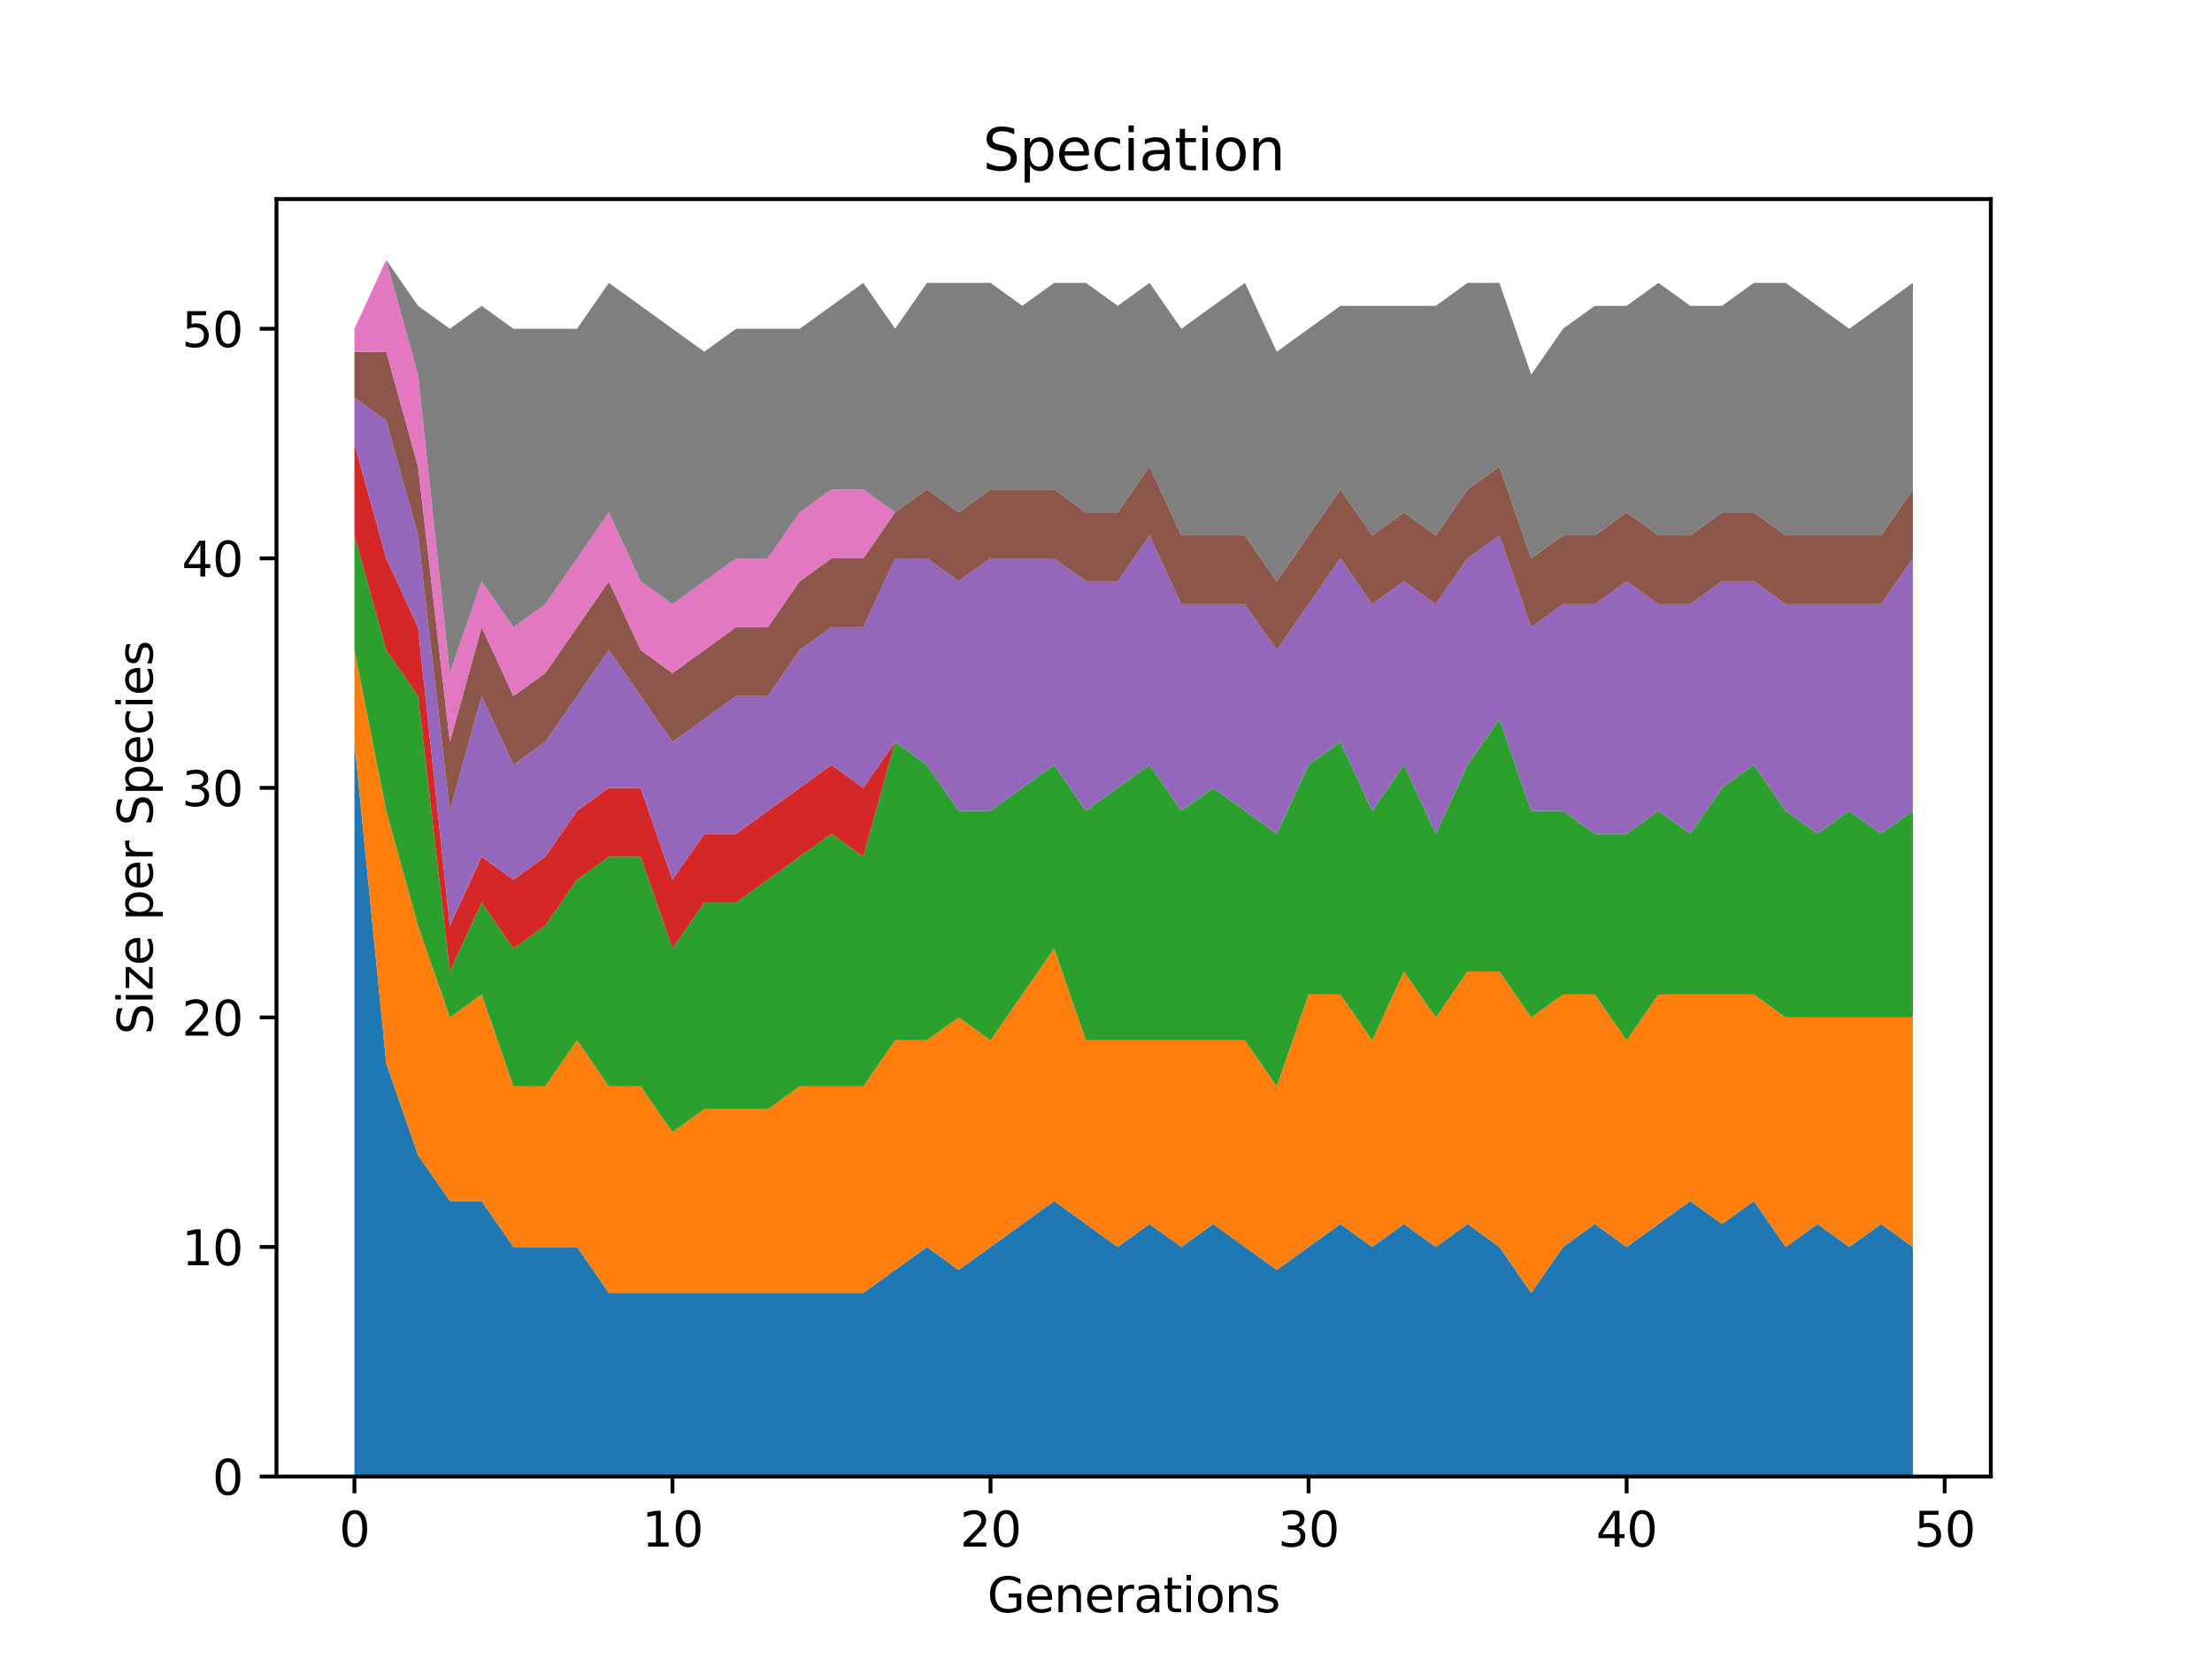 <?xml version="1.0" encoding="utf-8" standalone="no"?>
<!DOCTYPE svg PUBLIC "-//W3C//DTD SVG 1.1//EN"
  "http://www.w3.org/Graphics/SVG/1.1/DTD/svg11.dtd">
<svg height="345.6pt" version="1.1" viewBox="0 0 460.8 345.6" width="460.8pt" xmlns="http://www.w3.org/2000/svg" xmlns:xlink="http://www.w3.org/1999/xlink">
 <defs>
  <style type="text/css">*{stroke-linecap:butt;stroke-linejoin:round;}</style>
 </defs>
 <g id="figure_1">
  <g id="patch_1">
   <path d="M 0 345.6 
L 460.8 345.6 
L 460.8 0 
L 0 0 
z
" style="fill:#ffffff;"/>
  </g>
  <g id="axes_1">
   <g id="patch_2">
    <path d="M 57.6 307.584 
L 414.72 307.584 
L 414.72 41.472 
L 57.6 41.472 
z
" style="fill:#ffffff;"/>
   </g>
   <g id="PolyCollection_1">
    <path clip-path="url(#pefcd869113)" d="M 73.833 154.564 
L 73.833 307.584 
L 80.458 307.584 
L 87.084 307.584 
L 93.71 307.584 
L 100.335 307.584 
L 106.961 307.584 
L 113.586 307.584 
L 120.212 307.584 
L 126.838 307.584 
L 133.463 307.584 
L 140.089 307.584 
L 146.714 307.584 
L 153.34 307.584 
L 159.966 307.584 
L 166.591 307.584 
L 173.217 307.584 
L 179.842 307.584 
L 186.468 307.584 
L 193.094 307.584 
L 199.719 307.584 
L 206.345 307.584 
L 212.97 307.584 
L 219.596 307.584 
L 226.222 307.584 
L 232.847 307.584 
L 239.473 307.584 
L 246.098 307.584 
L 252.724 307.584 
L 259.35 307.584 
L 265.975 307.584 
L 272.601 307.584 
L 279.226 307.584 
L 285.852 307.584 
L 292.478 307.584 
L 299.103 307.584 
L 305.729 307.584 
L 312.354 307.584 
L 318.98 307.584 
L 325.606 307.584 
L 332.231 307.584 
L 338.857 307.584 
L 345.482 307.584 
L 352.108 307.584 
L 358.734 307.584 
L 365.359 307.584 
L 371.985 307.584 
L 378.61 307.584 
L 385.236 307.584 
L 391.862 307.584 
L 398.487 307.584 
L 398.487 259.765 
L 398.487 259.765 
L 391.862 254.983 
L 385.236 259.765 
L 378.61 254.983 
L 371.985 259.765 
L 365.359 250.201 
L 358.734 254.983 
L 352.108 250.201 
L 345.482 254.983 
L 338.857 259.765 
L 332.231 254.983 
L 325.606 259.765 
L 318.98 269.329 
L 312.354 259.765 
L 305.729 254.983 
L 299.103 259.765 
L 292.478 254.983 
L 285.852 259.765 
L 279.226 254.983 
L 272.601 259.765 
L 265.975 264.547 
L 259.35 259.765 
L 252.724 254.983 
L 246.098 259.765 
L 239.473 254.983 
L 232.847 259.765 
L 226.222 254.983 
L 219.596 250.201 
L 212.97 254.983 
L 206.345 259.765 
L 199.719 264.547 
L 193.094 259.765 
L 186.468 264.547 
L 179.842 269.329 
L 173.217 269.329 
L 166.591 269.329 
L 159.966 269.329 
L 153.34 269.329 
L 146.714 269.329 
L 140.089 269.329 
L 133.463 269.329 
L 126.838 269.329 
L 120.212 259.765 
L 113.586 259.765 
L 106.961 259.765 
L 100.335 250.201 
L 93.71 250.201 
L 87.084 240.638 
L 80.458 221.51 
L 73.833 154.564 
z
" style="fill:#1f77b4;"/>
   </g>
   <g id="PolyCollection_2">
    <path clip-path="url(#pefcd869113)" d="M 73.833 135.436 
L 73.833 154.564 
L 80.458 221.51 
L 87.084 240.638 
L 93.71 250.201 
L 100.335 250.201 
L 106.961 259.765 
L 113.586 259.765 
L 120.212 259.765 
L 126.838 269.329 
L 133.463 269.329 
L 140.089 269.329 
L 146.714 269.329 
L 153.34 269.329 
L 159.966 269.329 
L 166.591 269.329 
L 173.217 269.329 
L 179.842 269.329 
L 186.468 264.547 
L 193.094 259.765 
L 199.719 264.547 
L 206.345 259.765 
L 212.97 254.983 
L 219.596 250.201 
L 226.222 254.983 
L 232.847 259.765 
L 239.473 254.983 
L 246.098 259.765 
L 252.724 254.983 
L 259.35 259.765 
L 265.975 264.547 
L 272.601 259.765 
L 279.226 254.983 
L 285.852 259.765 
L 292.478 254.983 
L 299.103 259.765 
L 305.729 254.983 
L 312.354 259.765 
L 318.98 269.329 
L 325.606 259.765 
L 332.231 254.983 
L 338.857 259.765 
L 345.482 254.983 
L 352.108 250.201 
L 358.734 254.983 
L 365.359 250.201 
L 371.985 259.765 
L 378.61 254.983 
L 385.236 259.765 
L 391.862 254.983 
L 398.487 259.765 
L 398.487 211.946 
L 398.487 211.946 
L 391.862 211.946 
L 385.236 211.946 
L 378.61 211.946 
L 371.985 211.946 
L 365.359 207.164 
L 358.734 207.164 
L 352.108 207.164 
L 345.482 207.164 
L 338.857 216.728 
L 332.231 207.164 
L 325.606 207.164 
L 318.98 211.946 
L 312.354 202.382 
L 305.729 202.382 
L 299.103 211.946 
L 292.478 202.382 
L 285.852 216.728 
L 279.226 207.164 
L 272.601 207.164 
L 265.975 226.292 
L 259.35 216.728 
L 252.724 216.728 
L 246.098 216.728 
L 239.473 216.728 
L 232.847 216.728 
L 226.222 216.728 
L 219.596 197.601 
L 212.97 207.164 
L 206.345 216.728 
L 199.719 211.946 
L 193.094 216.728 
L 186.468 216.728 
L 179.842 226.292 
L 173.217 226.292 
L 166.591 226.292 
L 159.966 231.074 
L 153.34 231.074 
L 146.714 231.074 
L 140.089 235.856 
L 133.463 226.292 
L 126.838 226.292 
L 120.212 216.728 
L 113.586 226.292 
L 106.961 226.292 
L 100.335 207.164 
L 93.71 211.946 
L 87.084 192.819 
L 80.458 168.909 
L 73.833 135.436 
z
" style="fill:#ff7f0e;"/>
   </g>
   <g id="PolyCollection_3">
    <path clip-path="url(#pefcd869113)" d="M 73.833 111.527 
L 73.833 135.436 
L 80.458 168.909 
L 87.084 192.819 
L 93.71 211.946 
L 100.335 207.164 
L 106.961 226.292 
L 113.586 226.292 
L 120.212 216.728 
L 126.838 226.292 
L 133.463 226.292 
L 140.089 235.856 
L 146.714 231.074 
L 153.34 231.074 
L 159.966 231.074 
L 166.591 226.292 
L 173.217 226.292 
L 179.842 226.292 
L 186.468 216.728 
L 193.094 216.728 
L 199.719 211.946 
L 206.345 216.728 
L 212.97 207.164 
L 219.596 197.601 
L 226.222 216.728 
L 232.847 216.728 
L 239.473 216.728 
L 246.098 216.728 
L 252.724 216.728 
L 259.35 216.728 
L 265.975 226.292 
L 272.601 207.164 
L 279.226 207.164 
L 285.852 216.728 
L 292.478 202.382 
L 299.103 211.946 
L 305.729 202.382 
L 312.354 202.382 
L 318.98 211.946 
L 325.606 207.164 
L 332.231 207.164 
L 338.857 216.728 
L 345.482 207.164 
L 352.108 207.164 
L 358.734 207.164 
L 365.359 207.164 
L 371.985 211.946 
L 378.61 211.946 
L 385.236 211.946 
L 391.862 211.946 
L 398.487 211.946 
L 398.487 168.909 
L 398.487 168.909 
L 391.862 173.691 
L 385.236 168.909 
L 378.61 173.691 
L 371.985 168.909 
L 365.359 159.346 
L 358.734 164.127 
L 352.108 173.691 
L 345.482 168.909 
L 338.857 173.691 
L 332.231 173.691 
L 325.606 168.909 
L 318.98 168.909 
L 312.354 149.782 
L 305.729 159.346 
L 299.103 173.691 
L 292.478 159.346 
L 285.852 168.909 
L 279.226 154.564 
L 272.601 159.346 
L 265.975 173.691 
L 259.35 168.909 
L 252.724 164.127 
L 246.098 168.909 
L 239.473 159.346 
L 232.847 164.127 
L 226.222 168.909 
L 219.596 159.346 
L 212.97 164.127 
L 206.345 168.909 
L 199.719 168.909 
L 193.094 159.346 
L 186.468 154.564 
L 179.842 178.473 
L 173.217 173.691 
L 166.591 178.473 
L 159.966 183.255 
L 153.34 188.037 
L 146.714 188.037 
L 140.089 197.601 
L 133.463 178.473 
L 126.838 178.473 
L 120.212 183.255 
L 113.586 192.819 
L 106.961 197.601 
L 100.335 188.037 
L 93.71 202.382 
L 87.084 145 
L 80.458 135.436 
L 73.833 111.527 
z
" style="fill:#2ca02c;"/>
   </g>
   <g id="PolyCollection_4">
    <path clip-path="url(#pefcd869113)" d="M 73.833 92.399 
L 73.833 111.527 
L 80.458 135.436 
L 87.084 145 
L 93.71 202.382 
L 100.335 188.037 
L 106.961 197.601 
L 113.586 192.819 
L 120.212 183.255 
L 126.838 178.473 
L 133.463 178.473 
L 140.089 197.601 
L 146.714 188.037 
L 153.34 188.037 
L 159.966 183.255 
L 166.591 178.473 
L 173.217 173.691 
L 179.842 178.473 
L 186.468 154.564 
L 193.094 159.346 
L 199.719 168.909 
L 206.345 168.909 
L 212.97 164.127 
L 219.596 159.346 
L 226.222 168.909 
L 232.847 164.127 
L 239.473 159.346 
L 246.098 168.909 
L 252.724 164.127 
L 259.35 168.909 
L 265.975 173.691 
L 272.601 159.346 
L 279.226 154.564 
L 285.852 168.909 
L 292.478 159.346 
L 299.103 173.691 
L 305.729 159.346 
L 312.354 149.782 
L 318.98 168.909 
L 325.606 168.909 
L 332.231 173.691 
L 338.857 173.691 
L 345.482 168.909 
L 352.108 173.691 
L 358.734 164.127 
L 365.359 159.346 
L 371.985 168.909 
L 378.61 173.691 
L 385.236 168.909 
L 391.862 173.691 
L 398.487 168.909 
L 398.487 168.909 
L 398.487 168.909 
L 391.862 173.691 
L 385.236 168.909 
L 378.61 173.691 
L 371.985 168.909 
L 365.359 159.346 
L 358.734 164.127 
L 352.108 173.691 
L 345.482 168.909 
L 338.857 173.691 
L 332.231 173.691 
L 325.606 168.909 
L 318.98 168.909 
L 312.354 149.782 
L 305.729 159.346 
L 299.103 173.691 
L 292.478 159.346 
L 285.852 168.909 
L 279.226 154.564 
L 272.601 159.346 
L 265.975 173.691 
L 259.35 168.909 
L 252.724 164.127 
L 246.098 168.909 
L 239.473 159.346 
L 232.847 164.127 
L 226.222 168.909 
L 219.596 159.346 
L 212.97 164.127 
L 206.345 168.909 
L 199.719 168.909 
L 193.094 159.346 
L 186.468 154.564 
L 179.842 164.127 
L 173.217 159.346 
L 166.591 164.127 
L 159.966 168.909 
L 153.34 173.691 
L 146.714 173.691 
L 140.089 183.255 
L 133.463 164.127 
L 126.838 164.127 
L 120.212 168.909 
L 113.586 178.473 
L 106.961 183.255 
L 100.335 178.473 
L 93.71 192.819 
L 87.084 130.654 
L 80.458 116.309 
L 73.833 92.399 
z
" style="fill:#d62728;"/>
   </g>
   <g id="PolyCollection_5">
    <path clip-path="url(#pefcd869113)" d="M 73.833 82.835 
L 73.833 92.399 
L 80.458 116.309 
L 87.084 130.654 
L 93.71 192.819 
L 100.335 178.473 
L 106.961 183.255 
L 113.586 178.473 
L 120.212 168.909 
L 126.838 164.127 
L 133.463 164.127 
L 140.089 183.255 
L 146.714 173.691 
L 153.34 173.691 
L 159.966 168.909 
L 166.591 164.127 
L 173.217 159.346 
L 179.842 164.127 
L 186.468 154.564 
L 193.094 159.346 
L 199.719 168.909 
L 206.345 168.909 
L 212.97 164.127 
L 219.596 159.346 
L 226.222 168.909 
L 232.847 164.127 
L 239.473 159.346 
L 246.098 168.909 
L 252.724 164.127 
L 259.35 168.909 
L 265.975 173.691 
L 272.601 159.346 
L 279.226 154.564 
L 285.852 168.909 
L 292.478 159.346 
L 299.103 173.691 
L 305.729 159.346 
L 312.354 149.782 
L 318.98 168.909 
L 325.606 168.909 
L 332.231 173.691 
L 338.857 173.691 
L 345.482 168.909 
L 352.108 173.691 
L 358.734 164.127 
L 365.359 159.346 
L 371.985 168.909 
L 378.61 173.691 
L 385.236 168.909 
L 391.862 173.691 
L 398.487 168.909 
L 398.487 116.309 
L 398.487 116.309 
L 391.862 125.872 
L 385.236 125.872 
L 378.61 125.872 
L 371.985 125.872 
L 365.359 121.09 
L 358.734 121.09 
L 352.108 125.872 
L 345.482 125.872 
L 338.857 121.09 
L 332.231 125.872 
L 325.606 125.872 
L 318.98 130.654 
L 312.354 111.527 
L 305.729 116.309 
L 299.103 125.872 
L 292.478 121.09 
L 285.852 125.872 
L 279.226 116.309 
L 272.601 125.872 
L 265.975 135.436 
L 259.35 125.872 
L 252.724 125.872 
L 246.098 125.872 
L 239.473 111.527 
L 232.847 121.09 
L 226.222 121.09 
L 219.596 116.309 
L 212.97 116.309 
L 206.345 116.309 
L 199.719 121.09 
L 193.094 116.309 
L 186.468 116.309 
L 179.842 130.654 
L 173.217 130.654 
L 166.591 135.436 
L 159.966 145 
L 153.34 145 
L 146.714 149.782 
L 140.089 154.564 
L 133.463 145 
L 126.838 135.436 
L 120.212 145 
L 113.586 154.564 
L 106.961 159.346 
L 100.335 145 
L 93.71 168.909 
L 87.084 111.527 
L 80.458 87.617 
L 73.833 82.835 
z
" style="fill:#9467bd;"/>
   </g>
   <g id="PolyCollection_6">
    <path clip-path="url(#pefcd869113)" d="M 73.833 73.272 
L 73.833 82.835 
L 80.458 87.617 
L 87.084 111.527 
L 93.71 168.909 
L 100.335 145 
L 106.961 159.346 
L 113.586 154.564 
L 120.212 145 
L 126.838 135.436 
L 133.463 145 
L 140.089 154.564 
L 146.714 149.782 
L 153.34 145 
L 159.966 145 
L 166.591 135.436 
L 173.217 130.654 
L 179.842 130.654 
L 186.468 116.309 
L 193.094 116.309 
L 199.719 121.09 
L 206.345 116.309 
L 212.97 116.309 
L 219.596 116.309 
L 226.222 121.09 
L 232.847 121.09 
L 239.473 111.527 
L 246.098 125.872 
L 252.724 125.872 
L 259.35 125.872 
L 265.975 135.436 
L 272.601 125.872 
L 279.226 116.309 
L 285.852 125.872 
L 292.478 121.09 
L 299.103 125.872 
L 305.729 116.309 
L 312.354 111.527 
L 318.98 130.654 
L 325.606 125.872 
L 332.231 125.872 
L 338.857 121.09 
L 345.482 125.872 
L 352.108 125.872 
L 358.734 121.09 
L 365.359 121.09 
L 371.985 125.872 
L 378.61 125.872 
L 385.236 125.872 
L 391.862 125.872 
L 398.487 116.309 
L 398.487 101.963 
L 398.487 101.963 
L 391.862 111.527 
L 385.236 111.527 
L 378.61 111.527 
L 371.985 111.527 
L 365.359 106.745 
L 358.734 106.745 
L 352.108 111.527 
L 345.482 111.527 
L 338.857 106.745 
L 332.231 111.527 
L 325.606 111.527 
L 318.98 116.309 
L 312.354 97.181 
L 305.729 101.963 
L 299.103 111.527 
L 292.478 106.745 
L 285.852 111.527 
L 279.226 101.963 
L 272.601 111.527 
L 265.975 121.09 
L 259.35 111.527 
L 252.724 111.527 
L 246.098 111.527 
L 239.473 97.181 
L 232.847 106.745 
L 226.222 106.745 
L 219.596 101.963 
L 212.97 101.963 
L 206.345 101.963 
L 199.719 106.745 
L 193.094 101.963 
L 186.468 106.745 
L 179.842 116.309 
L 173.217 116.309 
L 166.591 121.09 
L 159.966 130.654 
L 153.34 130.654 
L 146.714 135.436 
L 140.089 140.218 
L 133.463 135.436 
L 126.838 121.09 
L 120.212 130.654 
L 113.586 140.218 
L 106.961 145 
L 100.335 130.654 
L 93.71 154.564 
L 87.084 97.181 
L 80.458 73.272 
L 73.833 73.272 
z
" style="fill:#8c564b;"/>
   </g>
   <g id="PolyCollection_7">
    <path clip-path="url(#pefcd869113)" d="M 73.833 68.49 
L 73.833 73.272 
L 80.458 73.272 
L 87.084 97.181 
L 93.71 154.564 
L 100.335 130.654 
L 106.961 145 
L 113.586 140.218 
L 120.212 130.654 
L 126.838 121.09 
L 133.463 135.436 
L 140.089 140.218 
L 146.714 135.436 
L 153.34 130.654 
L 159.966 130.654 
L 166.591 121.09 
L 173.217 116.309 
L 179.842 116.309 
L 186.468 106.745 
L 193.094 101.963 
L 199.719 106.745 
L 206.345 101.963 
L 212.97 101.963 
L 219.596 101.963 
L 226.222 106.745 
L 232.847 106.745 
L 239.473 97.181 
L 246.098 111.527 
L 252.724 111.527 
L 259.35 111.527 
L 265.975 121.09 
L 272.601 111.527 
L 279.226 101.963 
L 285.852 111.527 
L 292.478 106.745 
L 299.103 111.527 
L 305.729 101.963 
L 312.354 97.181 
L 318.98 116.309 
L 325.606 111.527 
L 332.231 111.527 
L 338.857 106.745 
L 345.482 111.527 
L 352.108 111.527 
L 358.734 106.745 
L 365.359 106.745 
L 371.985 111.527 
L 378.61 111.527 
L 385.236 111.527 
L 391.862 111.527 
L 398.487 101.963 
L 398.487 101.963 
L 398.487 101.963 
L 391.862 111.527 
L 385.236 111.527 
L 378.61 111.527 
L 371.985 111.527 
L 365.359 106.745 
L 358.734 106.745 
L 352.108 111.527 
L 345.482 111.527 
L 338.857 106.745 
L 332.231 111.527 
L 325.606 111.527 
L 318.98 116.309 
L 312.354 97.181 
L 305.729 101.963 
L 299.103 111.527 
L 292.478 106.745 
L 285.852 111.527 
L 279.226 101.963 
L 272.601 111.527 
L 265.975 121.09 
L 259.35 111.527 
L 252.724 111.527 
L 246.098 111.527 
L 239.473 97.181 
L 232.847 106.745 
L 226.222 106.745 
L 219.596 101.963 
L 212.97 101.963 
L 206.345 101.963 
L 199.719 106.745 
L 193.094 101.963 
L 186.468 106.745 
L 179.842 101.963 
L 173.217 101.963 
L 166.591 106.745 
L 159.966 116.309 
L 153.34 116.309 
L 146.714 121.09 
L 140.089 125.872 
L 133.463 121.09 
L 126.838 106.745 
L 120.212 116.309 
L 113.586 125.872 
L 106.961 130.654 
L 100.335 121.09 
L 93.71 140.218 
L 87.084 78.053 
L 80.458 54.144 
L 73.833 68.49 
z
" style="fill:#e377c2;"/>
   </g>
   <g id="PolyCollection_8">
    <path clip-path="url(#pefcd869113)" d="M 73.833 68.49 
L 73.833 68.49 
L 80.458 54.144 
L 87.084 78.053 
L 93.71 140.218 
L 100.335 121.09 
L 106.961 130.654 
L 113.586 125.872 
L 120.212 116.309 
L 126.838 106.745 
L 133.463 121.09 
L 140.089 125.872 
L 146.714 121.09 
L 153.34 116.309 
L 159.966 116.309 
L 166.591 106.745 
L 173.217 101.963 
L 179.842 101.963 
L 186.468 106.745 
L 193.094 101.963 
L 199.719 106.745 
L 206.345 101.963 
L 212.97 101.963 
L 219.596 101.963 
L 226.222 106.745 
L 232.847 106.745 
L 239.473 97.181 
L 246.098 111.527 
L 252.724 111.527 
L 259.35 111.527 
L 265.975 121.09 
L 272.601 111.527 
L 279.226 101.963 
L 285.852 111.527 
L 292.478 106.745 
L 299.103 111.527 
L 305.729 101.963 
L 312.354 97.181 
L 318.98 116.309 
L 325.606 111.527 
L 332.231 111.527 
L 338.857 106.745 
L 345.482 111.527 
L 352.108 111.527 
L 358.734 106.745 
L 365.359 106.745 
L 371.985 111.527 
L 378.61 111.527 
L 385.236 111.527 
L 391.862 111.527 
L 398.487 101.963 
L 398.487 58.926 
L 398.487 58.926 
L 391.862 63.708 
L 385.236 68.49 
L 378.61 63.708 
L 371.985 58.926 
L 365.359 58.926 
L 358.734 63.708 
L 352.108 63.708 
L 345.482 58.926 
L 338.857 63.708 
L 332.231 63.708 
L 325.606 68.49 
L 318.98 78.053 
L 312.354 58.926 
L 305.729 58.926 
L 299.103 63.708 
L 292.478 63.708 
L 285.852 63.708 
L 279.226 63.708 
L 272.601 68.49 
L 265.975 73.272 
L 259.35 58.926 
L 252.724 63.708 
L 246.098 68.49 
L 239.473 58.926 
L 232.847 63.708 
L 226.222 58.926 
L 219.596 58.926 
L 212.97 63.708 
L 206.345 58.926 
L 199.719 58.926 
L 193.094 58.926 
L 186.468 68.49 
L 179.842 58.926 
L 173.217 63.708 
L 166.591 68.49 
L 159.966 68.49 
L 153.34 68.49 
L 146.714 73.272 
L 140.089 68.49 
L 133.463 63.708 
L 126.838 58.926 
L 120.212 68.49 
L 113.586 68.49 
L 106.961 68.49 
L 100.335 63.708 
L 93.71 68.49 
L 87.084 63.708 
L 80.458 54.144 
L 73.833 68.49 
z
" style="fill:#7f7f7f;"/>
   </g>
   <g id="matplotlib.axis_1">
    <g id="xtick_1">
     <g id="line2d_1">
      <defs>
       <path d="M 0 0 
L 0 3.5 
" id="mb4e878f8f2" style="stroke:#000000;stroke-width:0.8;"/>
      </defs>
      <g>
       <use style="stroke:#000000;stroke-width:0.8;" x="73.833" xlink:href="#mb4e878f8f2" y="307.584"/>
      </g>
     </g>
     <g id="text_1">
      <!-- 0 -->
      <g transform="translate(70.651 322.182)scale(0.1 -0.1)">
       <defs>
        <path d="M 2034 4250 
Q 1547 4250 1301 3770 
Q 1056 3291 1056 2328 
Q 1056 1369 1301 889 
Q 1547 409 2034 409 
Q 2525 409 2770 889 
Q 3016 1369 3016 2328 
Q 3016 3291 2770 3770 
Q 2525 4250 2034 4250 
z
M 2034 4750 
Q 2819 4750 3233 4129 
Q 3647 3509 3647 2328 
Q 3647 1150 3233 529 
Q 2819 -91 2034 -91 
Q 1250 -91 836 529 
Q 422 1150 422 2328 
Q 422 3509 836 4129 
Q 1250 4750 2034 4750 
z
" id="DejaVuSans-30" transform="scale(0.016)"/>
       </defs>
       <use xlink:href="#DejaVuSans-30"/>
      </g>
     </g>
    </g>
    <g id="xtick_2">
     <g id="line2d_2">
      <g>
       <use style="stroke:#000000;stroke-width:0.8;" x="140.089" xlink:href="#mb4e878f8f2" y="307.584"/>
      </g>
     </g>
     <g id="text_2">
      <!-- 10 -->
      <g transform="translate(133.726 322.182)scale(0.1 -0.1)">
       <defs>
        <path d="M 794 531 
L 1825 531 
L 1825 4091 
L 703 3866 
L 703 4441 
L 1819 4666 
L 2450 4666 
L 2450 531 
L 3481 531 
L 3481 0 
L 794 0 
L 794 531 
z
" id="DejaVuSans-31" transform="scale(0.016)"/>
       </defs>
       <use xlink:href="#DejaVuSans-31"/>
       <use x="63.623" xlink:href="#DejaVuSans-30"/>
      </g>
     </g>
    </g>
    <g id="xtick_3">
     <g id="line2d_3">
      <g>
       <use style="stroke:#000000;stroke-width:0.8;" x="206.345" xlink:href="#mb4e878f8f2" y="307.584"/>
      </g>
     </g>
     <g id="text_3">
      <!-- 20 -->
      <g transform="translate(199.982 322.182)scale(0.1 -0.1)">
       <defs>
        <path d="M 1228 531 
L 3431 531 
L 3431 0 
L 469 0 
L 469 531 
Q 828 903 1448 1529 
Q 2069 2156 2228 2338 
Q 2531 2678 2651 2914 
Q 2772 3150 2772 3378 
Q 2772 3750 2511 3984 
Q 2250 4219 1831 4219 
Q 1534 4219 1204 4116 
Q 875 4013 500 3803 
L 500 4441 
Q 881 4594 1212 4672 
Q 1544 4750 1819 4750 
Q 2544 4750 2975 4387 
Q 3406 4025 3406 3419 
Q 3406 3131 3298 2873 
Q 3191 2616 2906 2266 
Q 2828 2175 2409 1742 
Q 1991 1309 1228 531 
z
" id="DejaVuSans-32" transform="scale(0.016)"/>
       </defs>
       <use xlink:href="#DejaVuSans-32"/>
       <use x="63.623" xlink:href="#DejaVuSans-30"/>
      </g>
     </g>
    </g>
    <g id="xtick_4">
     <g id="line2d_4">
      <g>
       <use style="stroke:#000000;stroke-width:0.8;" x="272.601" xlink:href="#mb4e878f8f2" y="307.584"/>
      </g>
     </g>
     <g id="text_4">
      <!-- 30 -->
      <g transform="translate(266.238 322.182)scale(0.1 -0.1)">
       <defs>
        <path d="M 2597 2516 
Q 3050 2419 3304 2112 
Q 3559 1806 3559 1356 
Q 3559 666 3084 287 
Q 2609 -91 1734 -91 
Q 1441 -91 1130 -33 
Q 819 25 488 141 
L 488 750 
Q 750 597 1062 519 
Q 1375 441 1716 441 
Q 2309 441 2620 675 
Q 2931 909 2931 1356 
Q 2931 1769 2642 2001 
Q 2353 2234 1838 2234 
L 1294 2234 
L 1294 2753 
L 1863 2753 
Q 2328 2753 2575 2939 
Q 2822 3125 2822 3475 
Q 2822 3834 2567 4026 
Q 2313 4219 1838 4219 
Q 1578 4219 1281 4162 
Q 984 4106 628 3988 
L 628 4550 
Q 988 4650 1302 4700 
Q 1616 4750 1894 4750 
Q 2613 4750 3031 4423 
Q 3450 4097 3450 3541 
Q 3450 3153 3228 2886 
Q 3006 2619 2597 2516 
z
" id="DejaVuSans-33" transform="scale(0.016)"/>
       </defs>
       <use xlink:href="#DejaVuSans-33"/>
       <use x="63.623" xlink:href="#DejaVuSans-30"/>
      </g>
     </g>
    </g>
    <g id="xtick_5">
     <g id="line2d_5">
      <g>
       <use style="stroke:#000000;stroke-width:0.8;" x="338.857" xlink:href="#mb4e878f8f2" y="307.584"/>
      </g>
     </g>
     <g id="text_5">
      <!-- 40 -->
      <g transform="translate(332.494 322.182)scale(0.1 -0.1)">
       <defs>
        <path d="M 2419 4116 
L 825 1625 
L 2419 1625 
L 2419 4116 
z
M 2253 4666 
L 3047 4666 
L 3047 1625 
L 3713 1625 
L 3713 1100 
L 3047 1100 
L 3047 0 
L 2419 0 
L 2419 1100 
L 313 1100 
L 313 1709 
L 2253 4666 
z
" id="DejaVuSans-34" transform="scale(0.016)"/>
       </defs>
       <use xlink:href="#DejaVuSans-34"/>
       <use x="63.623" xlink:href="#DejaVuSans-30"/>
      </g>
     </g>
    </g>
    <g id="xtick_6">
     <g id="line2d_6">
      <g>
       <use style="stroke:#000000;stroke-width:0.8;" x="405.113" xlink:href="#mb4e878f8f2" y="307.584"/>
      </g>
     </g>
     <g id="text_6">
      <!-- 50 -->
      <g transform="translate(398.75 322.182)scale(0.1 -0.1)">
       <defs>
        <path d="M 691 4666 
L 3169 4666 
L 3169 4134 
L 1269 4134 
L 1269 2991 
Q 1406 3038 1543 3061 
Q 1681 3084 1819 3084 
Q 2600 3084 3056 2656 
Q 3513 2228 3513 1497 
Q 3513 744 3044 326 
Q 2575 -91 1722 -91 
Q 1428 -91 1123 -41 
Q 819 9 494 109 
L 494 744 
Q 775 591 1075 516 
Q 1375 441 1709 441 
Q 2250 441 2565 725 
Q 2881 1009 2881 1497 
Q 2881 1984 2565 2268 
Q 2250 2553 1709 2553 
Q 1456 2553 1204 2497 
Q 953 2441 691 2322 
L 691 4666 
z
" id="DejaVuSans-35" transform="scale(0.016)"/>
       </defs>
       <use xlink:href="#DejaVuSans-35"/>
       <use x="63.623" xlink:href="#DejaVuSans-30"/>
      </g>
     </g>
    </g>
    <g id="text_7">
     <!-- Generations -->
     <g transform="translate(205.662 335.861)scale(0.1 -0.1)">
      <defs>
       <path d="M 3809 666 
L 3809 1919 
L 2778 1919 
L 2778 2438 
L 4434 2438 
L 4434 434 
Q 4069 175 3628 42 
Q 3188 -91 2688 -91 
Q 1594 -91 976 548 
Q 359 1188 359 2328 
Q 359 3472 976 4111 
Q 1594 4750 2688 4750 
Q 3144 4750 3555 4637 
Q 3966 4525 4313 4306 
L 4313 3634 
Q 3963 3931 3569 4081 
Q 3175 4231 2741 4231 
Q 1884 4231 1454 3753 
Q 1025 3275 1025 2328 
Q 1025 1384 1454 906 
Q 1884 428 2741 428 
Q 3075 428 3337 486 
Q 3600 544 3809 666 
z
" id="DejaVuSans-47" transform="scale(0.016)"/>
       <path d="M 3597 1894 
L 3597 1613 
L 953 1613 
Q 991 1019 1311 708 
Q 1631 397 2203 397 
Q 2534 397 2845 478 
Q 3156 559 3463 722 
L 3463 178 
Q 3153 47 2828 -22 
Q 2503 -91 2169 -91 
Q 1331 -91 842 396 
Q 353 884 353 1716 
Q 353 2575 817 3079 
Q 1281 3584 2069 3584 
Q 2775 3584 3186 3129 
Q 3597 2675 3597 1894 
z
M 3022 2063 
Q 3016 2534 2758 2815 
Q 2500 3097 2075 3097 
Q 1594 3097 1305 2825 
Q 1016 2553 972 2059 
L 3022 2063 
z
" id="DejaVuSans-65" transform="scale(0.016)"/>
       <path d="M 3513 2113 
L 3513 0 
L 2938 0 
L 2938 2094 
Q 2938 2591 2744 2837 
Q 2550 3084 2163 3084 
Q 1697 3084 1428 2787 
Q 1159 2491 1159 1978 
L 1159 0 
L 581 0 
L 581 3500 
L 1159 3500 
L 1159 2956 
Q 1366 3272 1645 3428 
Q 1925 3584 2291 3584 
Q 2894 3584 3203 3211 
Q 3513 2838 3513 2113 
z
" id="DejaVuSans-6e" transform="scale(0.016)"/>
       <path d="M 2631 2963 
Q 2534 3019 2420 3045 
Q 2306 3072 2169 3072 
Q 1681 3072 1420 2755 
Q 1159 2438 1159 1844 
L 1159 0 
L 581 0 
L 581 3500 
L 1159 3500 
L 1159 2956 
Q 1341 3275 1631 3429 
Q 1922 3584 2338 3584 
Q 2397 3584 2469 3576 
Q 2541 3569 2628 3553 
L 2631 2963 
z
" id="DejaVuSans-72" transform="scale(0.016)"/>
       <path d="M 2194 1759 
Q 1497 1759 1228 1600 
Q 959 1441 959 1056 
Q 959 750 1161 570 
Q 1363 391 1709 391 
Q 2188 391 2477 730 
Q 2766 1069 2766 1631 
L 2766 1759 
L 2194 1759 
z
M 3341 1997 
L 3341 0 
L 2766 0 
L 2766 531 
Q 2569 213 2275 61 
Q 1981 -91 1556 -91 
Q 1019 -91 701 211 
Q 384 513 384 1019 
Q 384 1609 779 1909 
Q 1175 2209 1959 2209 
L 2766 2209 
L 2766 2266 
Q 2766 2663 2505 2880 
Q 2244 3097 1772 3097 
Q 1472 3097 1187 3025 
Q 903 2953 641 2809 
L 641 3341 
Q 956 3463 1253 3523 
Q 1550 3584 1831 3584 
Q 2591 3584 2966 3190 
Q 3341 2797 3341 1997 
z
" id="DejaVuSans-61" transform="scale(0.016)"/>
       <path d="M 1172 4494 
L 1172 3500 
L 2356 3500 
L 2356 3053 
L 1172 3053 
L 1172 1153 
Q 1172 725 1289 603 
Q 1406 481 1766 481 
L 2356 481 
L 2356 0 
L 1766 0 
Q 1100 0 847 248 
Q 594 497 594 1153 
L 594 3053 
L 172 3053 
L 172 3500 
L 594 3500 
L 594 4494 
L 1172 4494 
z
" id="DejaVuSans-74" transform="scale(0.016)"/>
       <path d="M 603 3500 
L 1178 3500 
L 1178 0 
L 603 0 
L 603 3500 
z
M 603 4863 
L 1178 4863 
L 1178 4134 
L 603 4134 
L 603 4863 
z
" id="DejaVuSans-69" transform="scale(0.016)"/>
       <path d="M 1959 3097 
Q 1497 3097 1228 2736 
Q 959 2375 959 1747 
Q 959 1119 1226 758 
Q 1494 397 1959 397 
Q 2419 397 2687 759 
Q 2956 1122 2956 1747 
Q 2956 2369 2687 2733 
Q 2419 3097 1959 3097 
z
M 1959 3584 
Q 2709 3584 3137 3096 
Q 3566 2609 3566 1747 
Q 3566 888 3137 398 
Q 2709 -91 1959 -91 
Q 1206 -91 779 398 
Q 353 888 353 1747 
Q 353 2609 779 3096 
Q 1206 3584 1959 3584 
z
" id="DejaVuSans-6f" transform="scale(0.016)"/>
       <path d="M 2834 3397 
L 2834 2853 
Q 2591 2978 2328 3040 
Q 2066 3103 1784 3103 
Q 1356 3103 1142 2972 
Q 928 2841 928 2578 
Q 928 2378 1081 2264 
Q 1234 2150 1697 2047 
L 1894 2003 
Q 2506 1872 2764 1633 
Q 3022 1394 3022 966 
Q 3022 478 2636 193 
Q 2250 -91 1575 -91 
Q 1294 -91 989 -36 
Q 684 19 347 128 
L 347 722 
Q 666 556 975 473 
Q 1284 391 1588 391 
Q 1994 391 2212 530 
Q 2431 669 2431 922 
Q 2431 1156 2273 1281 
Q 2116 1406 1581 1522 
L 1381 1569 
Q 847 1681 609 1914 
Q 372 2147 372 2553 
Q 372 3047 722 3315 
Q 1072 3584 1716 3584 
Q 2034 3584 2315 3537 
Q 2597 3491 2834 3397 
z
" id="DejaVuSans-73" transform="scale(0.016)"/>
      </defs>
      <use xlink:href="#DejaVuSans-47"/>
      <use x="77.49" xlink:href="#DejaVuSans-65"/>
      <use x="139.014" xlink:href="#DejaVuSans-6e"/>
      <use x="202.393" xlink:href="#DejaVuSans-65"/>
      <use x="263.916" xlink:href="#DejaVuSans-72"/>
      <use x="305.029" xlink:href="#DejaVuSans-61"/>
      <use x="366.309" xlink:href="#DejaVuSans-74"/>
      <use x="405.518" xlink:href="#DejaVuSans-69"/>
      <use x="433.301" xlink:href="#DejaVuSans-6f"/>
      <use x="494.482" xlink:href="#DejaVuSans-6e"/>
      <use x="557.861" xlink:href="#DejaVuSans-73"/>
     </g>
    </g>
   </g>
   <g id="matplotlib.axis_2">
    <g id="ytick_1">
     <g id="line2d_7">
      <defs>
       <path d="M 0 0 
L -3.5 0 
" id="maa2ed4a0bb" style="stroke:#000000;stroke-width:0.8;"/>
      </defs>
      <g>
       <use style="stroke:#000000;stroke-width:0.8;" x="57.6" xlink:href="#maa2ed4a0bb" y="307.584"/>
      </g>
     </g>
     <g id="text_8">
      <!-- 0 -->
      <g transform="translate(44.237 311.383)scale(0.1 -0.1)">
       <use xlink:href="#DejaVuSans-30"/>
      </g>
     </g>
    </g>
    <g id="ytick_2">
     <g id="line2d_8">
      <g>
       <use style="stroke:#000000;stroke-width:0.8;" x="57.6" xlink:href="#maa2ed4a0bb" y="259.765"/>
      </g>
     </g>
     <g id="text_9">
      <!-- 10 -->
      <g transform="translate(37.875 263.564)scale(0.1 -0.1)">
       <use xlink:href="#DejaVuSans-31"/>
       <use x="63.623" xlink:href="#DejaVuSans-30"/>
      </g>
     </g>
    </g>
    <g id="ytick_3">
     <g id="line2d_9">
      <g>
       <use style="stroke:#000000;stroke-width:0.8;" x="57.6" xlink:href="#maa2ed4a0bb" y="211.946"/>
      </g>
     </g>
     <g id="text_10">
      <!-- 20 -->
      <g transform="translate(37.875 215.745)scale(0.1 -0.1)">
       <use xlink:href="#DejaVuSans-32"/>
       <use x="63.623" xlink:href="#DejaVuSans-30"/>
      </g>
     </g>
    </g>
    <g id="ytick_4">
     <g id="line2d_10">
      <g>
       <use style="stroke:#000000;stroke-width:0.8;" x="57.6" xlink:href="#maa2ed4a0bb" y="164.127"/>
      </g>
     </g>
     <g id="text_11">
      <!-- 30 -->
      <g transform="translate(37.875 167.927)scale(0.1 -0.1)">
       <use xlink:href="#DejaVuSans-33"/>
       <use x="63.623" xlink:href="#DejaVuSans-30"/>
      </g>
     </g>
    </g>
    <g id="ytick_5">
     <g id="line2d_11">
      <g>
       <use style="stroke:#000000;stroke-width:0.8;" x="57.6" xlink:href="#maa2ed4a0bb" y="116.309"/>
      </g>
     </g>
     <g id="text_12">
      <!-- 40 -->
      <g transform="translate(37.875 120.108)scale(0.1 -0.1)">
       <use xlink:href="#DejaVuSans-34"/>
       <use x="63.623" xlink:href="#DejaVuSans-30"/>
      </g>
     </g>
    </g>
    <g id="ytick_6">
     <g id="line2d_12">
      <g>
       <use style="stroke:#000000;stroke-width:0.8;" x="57.6" xlink:href="#maa2ed4a0bb" y="68.49"/>
      </g>
     </g>
     <g id="text_13">
      <!-- 50 -->
      <g transform="translate(37.875 72.289)scale(0.1 -0.1)">
       <use xlink:href="#DejaVuSans-35"/>
       <use x="63.623" xlink:href="#DejaVuSans-30"/>
      </g>
     </g>
    </g>
    <g id="text_14">
     <!-- Size per Species -->
     <g transform="translate(31.795 215.521)rotate(-90)scale(0.1 -0.1)">
      <defs>
       <path d="M 3425 4513 
L 3425 3897 
Q 3066 4069 2747 4153 
Q 2428 4238 2131 4238 
Q 1616 4238 1336 4038 
Q 1056 3838 1056 3469 
Q 1056 3159 1242 3001 
Q 1428 2844 1947 2747 
L 2328 2669 
Q 3034 2534 3370 2195 
Q 3706 1856 3706 1288 
Q 3706 609 3251 259 
Q 2797 -91 1919 -91 
Q 1588 -91 1214 -16 
Q 841 59 441 206 
L 441 856 
Q 825 641 1194 531 
Q 1563 422 1919 422 
Q 2459 422 2753 634 
Q 3047 847 3047 1241 
Q 3047 1584 2836 1778 
Q 2625 1972 2144 2069 
L 1759 2144 
Q 1053 2284 737 2584 
Q 422 2884 422 3419 
Q 422 4038 858 4394 
Q 1294 4750 2059 4750 
Q 2388 4750 2728 4690 
Q 3069 4631 3425 4513 
z
" id="DejaVuSans-53" transform="scale(0.016)"/>
       <path d="M 353 3500 
L 3084 3500 
L 3084 2975 
L 922 459 
L 3084 459 
L 3084 0 
L 275 0 
L 275 525 
L 2438 3041 
L 353 3041 
L 353 3500 
z
" id="DejaVuSans-7a" transform="scale(0.016)"/>
       <path id="DejaVuSans-20" transform="scale(0.016)"/>
       <path d="M 1159 525 
L 1159 -1331 
L 581 -1331 
L 581 3500 
L 1159 3500 
L 1159 2969 
Q 1341 3281 1617 3432 
Q 1894 3584 2278 3584 
Q 2916 3584 3314 3078 
Q 3713 2572 3713 1747 
Q 3713 922 3314 415 
Q 2916 -91 2278 -91 
Q 1894 -91 1617 61 
Q 1341 213 1159 525 
z
M 3116 1747 
Q 3116 2381 2855 2742 
Q 2594 3103 2138 3103 
Q 1681 3103 1420 2742 
Q 1159 2381 1159 1747 
Q 1159 1113 1420 752 
Q 1681 391 2138 391 
Q 2594 391 2855 752 
Q 3116 1113 3116 1747 
z
" id="DejaVuSans-70" transform="scale(0.016)"/>
       <path d="M 3122 3366 
L 3122 2828 
Q 2878 2963 2633 3030 
Q 2388 3097 2138 3097 
Q 1578 3097 1268 2742 
Q 959 2388 959 1747 
Q 959 1106 1268 751 
Q 1578 397 2138 397 
Q 2388 397 2633 464 
Q 2878 531 3122 666 
L 3122 134 
Q 2881 22 2623 -34 
Q 2366 -91 2075 -91 
Q 1284 -91 818 406 
Q 353 903 353 1747 
Q 353 2603 823 3093 
Q 1294 3584 2113 3584 
Q 2378 3584 2631 3529 
Q 2884 3475 3122 3366 
z
" id="DejaVuSans-63" transform="scale(0.016)"/>
      </defs>
      <use xlink:href="#DejaVuSans-53"/>
      <use x="63.477" xlink:href="#DejaVuSans-69"/>
      <use x="91.26" xlink:href="#DejaVuSans-7a"/>
      <use x="143.75" xlink:href="#DejaVuSans-65"/>
      <use x="205.273" xlink:href="#DejaVuSans-20"/>
      <use x="237.061" xlink:href="#DejaVuSans-70"/>
      <use x="300.537" xlink:href="#DejaVuSans-65"/>
      <use x="362.061" xlink:href="#DejaVuSans-72"/>
      <use x="403.174" xlink:href="#DejaVuSans-20"/>
      <use x="434.961" xlink:href="#DejaVuSans-53"/>
      <use x="498.438" xlink:href="#DejaVuSans-70"/>
      <use x="561.914" xlink:href="#DejaVuSans-65"/>
      <use x="623.438" xlink:href="#DejaVuSans-63"/>
      <use x="678.418" xlink:href="#DejaVuSans-69"/>
      <use x="706.201" xlink:href="#DejaVuSans-65"/>
      <use x="767.725" xlink:href="#DejaVuSans-73"/>
     </g>
    </g>
   </g>
   <g id="patch_3">
    <path d="M 57.6 307.584 
L 57.6 41.472 
" style="fill:none;stroke:#000000;stroke-linecap:square;stroke-linejoin:miter;stroke-width:0.8;"/>
   </g>
   <g id="patch_4">
    <path d="M 414.72 307.584 
L 414.72 41.472 
" style="fill:none;stroke:#000000;stroke-linecap:square;stroke-linejoin:miter;stroke-width:0.8;"/>
   </g>
   <g id="patch_5">
    <path d="M 57.6 307.584 
L 414.72 307.584 
" style="fill:none;stroke:#000000;stroke-linecap:square;stroke-linejoin:miter;stroke-width:0.8;"/>
   </g>
   <g id="patch_6">
    <path d="M 57.6 41.472 
L 414.72 41.472 
" style="fill:none;stroke:#000000;stroke-linecap:square;stroke-linejoin:miter;stroke-width:0.8;"/>
   </g>
   <g id="text_15">
    <!-- Speciation -->
    <g transform="translate(204.714 35.472)scale(0.12 -0.12)">
     <use xlink:href="#DejaVuSans-53"/>
     <use x="63.477" xlink:href="#DejaVuSans-70"/>
     <use x="126.953" xlink:href="#DejaVuSans-65"/>
     <use x="188.477" xlink:href="#DejaVuSans-63"/>
     <use x="243.457" xlink:href="#DejaVuSans-69"/>
     <use x="271.24" xlink:href="#DejaVuSans-61"/>
     <use x="332.52" xlink:href="#DejaVuSans-74"/>
     <use x="371.729" xlink:href="#DejaVuSans-69"/>
     <use x="399.512" xlink:href="#DejaVuSans-6f"/>
     <use x="460.693" xlink:href="#DejaVuSans-6e"/>
    </g>
   </g>
  </g>
 </g>
 <defs>
  <clipPath id="pefcd869113">
   <rect height="266.112" width="357.12" x="57.6" y="41.472"/>
  </clipPath>
 </defs>
</svg>
